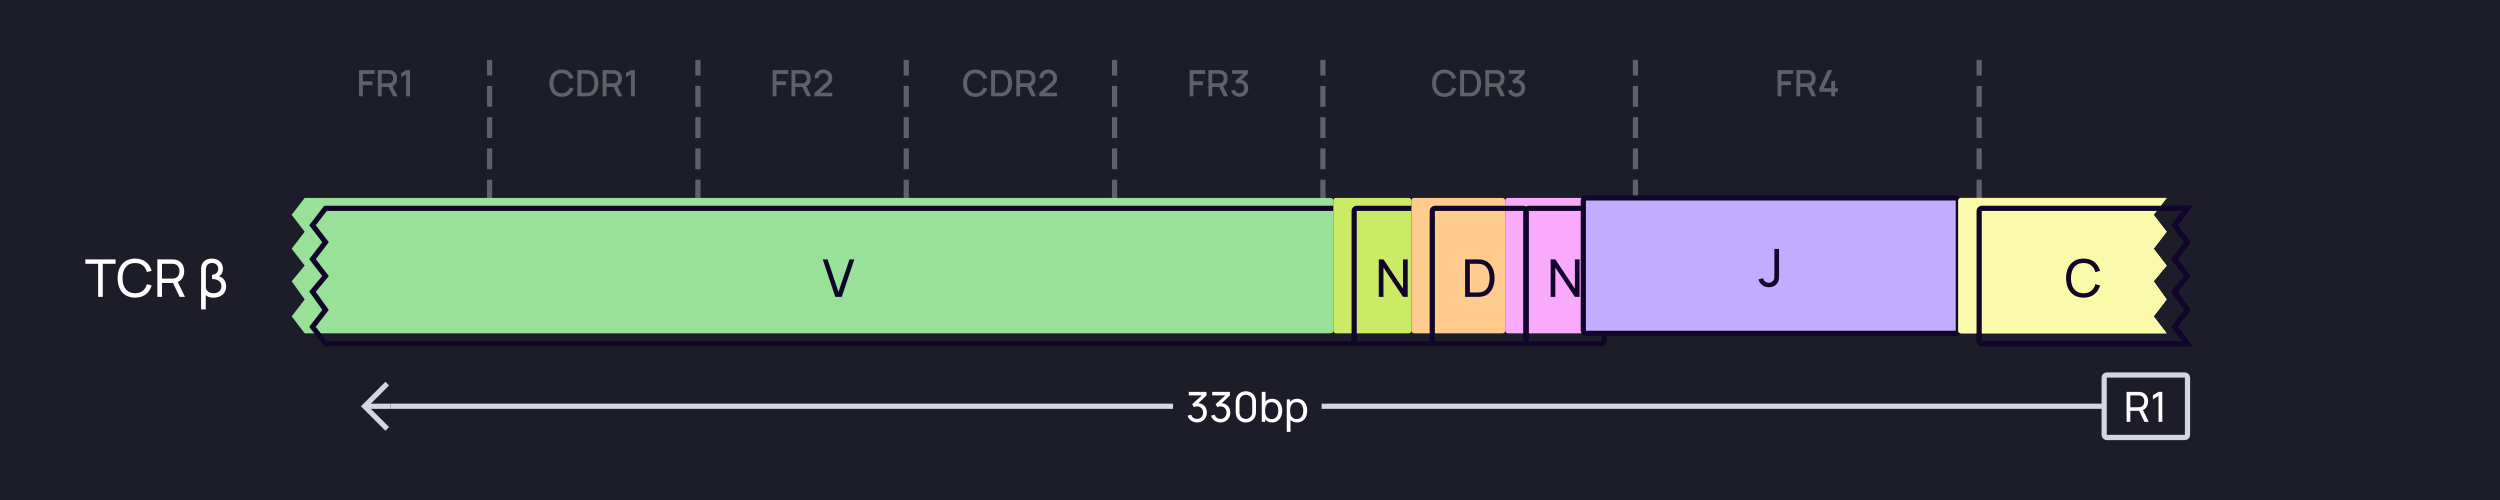 <svg width="960" height="192" viewBox="0 0 960 192" fill="none" xmlns="http://www.w3.org/2000/svg">
<rect width="960" height="192" fill="#1D1D29"/>
<path d="M554.682 37.21C557.006 37.21 558.567 35.943 559.162 33.955L557.678 33.556C557.279 34.963 556.278 35.817 554.682 35.817C552.54 35.817 551.448 34.27 551.462 31.96C551.469 29.65 552.54 28.103 554.682 28.103C556.278 28.103 557.279 28.957 557.678 30.364L559.162 29.965C558.567 27.977 557.006 26.71 554.682 26.71C551.658 26.71 549.915 28.845 549.915 31.96C549.915 35.075 551.658 37.21 554.682 37.21ZM560.702 37H563.859C564.041 37 564.643 37 565.112 36.937C567.478 36.636 568.738 34.529 568.738 31.96C568.738 29.391 567.478 27.284 565.112 26.983C564.643 26.92 564.041 26.92 563.859 26.92H560.702V37ZM562.2 35.607V28.313H563.859C564.167 28.313 564.671 28.32 565.007 28.383C566.519 28.663 567.184 30.189 567.184 31.96C567.184 33.689 566.547 35.243 565.007 35.537C564.671 35.6 564.181 35.607 563.859 35.607H562.2ZM570.368 37H571.831V33.381H574.505L576.262 37H577.935L576.031 33.094C577.172 32.597 577.746 31.491 577.746 30.147C577.746 28.516 576.906 27.235 575.219 26.976C574.953 26.934 574.638 26.92 574.442 26.92H570.368V37ZM571.831 31.995V28.299H574.386C574.568 28.299 574.813 28.313 575.023 28.369C575.919 28.579 576.255 29.405 576.255 30.147C576.255 30.889 575.919 31.715 575.023 31.932C574.813 31.981 574.568 31.995 574.386 31.995H571.831ZM582.294 37.189C584.177 37.189 585.661 35.796 585.661 33.871C585.661 32.233 584.653 30.924 583.022 30.707L585.514 28.313V26.92H579.452V28.313H583.722L580.642 31.036L581.328 32.191C581.615 32.037 581.958 31.939 582.28 31.939C583.4 31.939 584.163 32.751 584.163 33.871C584.163 34.984 583.4 35.789 582.294 35.803C581.468 35.81 580.733 35.341 580.467 34.466L579.053 34.858C579.48 36.293 580.796 37.189 582.294 37.189Z" fill="white" fill-opacity="0.3"/>
<path d="M628 112V24" stroke="white" stroke-opacity="0.3" stroke-width="2" stroke-linecap="square" stroke-dasharray="6 6"/>
<path d="M682.593 37H684.056V32.695H687.724V31.225H684.056V28.383H688.564V26.92H682.593V37ZM689.826 37H691.289V33.381H693.963L695.72 37H697.393L695.489 33.094C696.63 32.597 697.204 31.491 697.204 30.147C697.204 28.516 696.364 27.235 694.677 26.976C694.411 26.934 694.096 26.92 693.9 26.92H689.826V37ZM691.289 31.995V28.299H693.844C694.026 28.299 694.271 28.313 694.481 28.369C695.377 28.579 695.713 29.405 695.713 30.147C695.713 30.889 695.377 31.715 694.481 31.932C694.271 31.981 694.026 31.995 693.844 31.995H691.289ZM703.201 37H704.685V35.243H705.686V33.857H704.685V31.127H703.201V33.857H700.324L703.6 26.92H701.927L698.651 33.857V35.243H703.201V37Z" fill="white" fill-opacity="0.3"/>
<path d="M760 112V24" stroke="white" stroke-opacity="0.3" stroke-width="2" stroke-linecap="square" stroke-dasharray="6 6"/>
<path d="M137.858 37H139.321V32.695H142.989V31.225H139.321V28.383H143.829V26.92H137.858V37ZM145.09 37H146.553V33.381H149.227L150.984 37H152.657L150.753 33.094C151.894 32.597 152.468 31.491 152.468 30.147C152.468 28.516 151.628 27.235 149.941 26.976C149.675 26.934 149.36 26.92 149.164 26.92H145.09V37ZM146.553 31.995V28.299H149.108C149.29 28.299 149.535 28.313 149.745 28.369C150.641 28.579 150.977 29.405 150.977 30.147C150.977 30.889 150.641 31.715 149.745 31.932C149.535 31.981 149.29 31.995 149.108 31.995H146.553ZM155.953 37H157.444V26.92H155.953L154.056 28.054V29.685L155.953 28.53V37Z" fill="white" fill-opacity="0.3"/>
<path d="M188 112V24" stroke="white" stroke-opacity="0.3" stroke-width="2" stroke-linecap="square" stroke-dasharray="6 6"/>
<path d="M215.735 37.21C218.059 37.21 219.62 35.943 220.215 33.955L218.731 33.556C218.332 34.963 217.331 35.817 215.735 35.817C213.593 35.817 212.501 34.27 212.515 31.96C212.522 29.65 213.593 28.103 215.735 28.103C217.331 28.103 218.332 28.957 218.731 30.364L220.215 29.965C219.62 27.977 218.059 26.71 215.735 26.71C212.711 26.71 210.968 28.845 210.968 31.96C210.968 35.075 212.711 37.21 215.735 37.21ZM221.754 37H224.911C225.093 37 225.695 37 226.164 36.937C228.53 36.636 229.79 34.529 229.79 31.96C229.79 29.391 228.53 27.284 226.164 26.983C225.695 26.92 225.093 26.92 224.911 26.92H221.754V37ZM223.252 35.607V28.313H224.911C225.219 28.313 225.723 28.32 226.059 28.383C227.571 28.663 228.236 30.189 228.236 31.96C228.236 33.689 227.599 35.243 226.059 35.537C225.723 35.6 225.233 35.607 224.911 35.607H223.252ZM231.42 37H232.883V33.381H235.557L237.314 37H238.987L237.083 33.094C238.224 32.597 238.798 31.491 238.798 30.147C238.798 28.516 237.958 27.235 236.271 26.976C236.005 26.934 235.69 26.92 235.494 26.92H231.42V37ZM232.883 31.995V28.299H235.438C235.62 28.299 235.865 28.313 236.075 28.369C236.971 28.579 237.307 29.405 237.307 30.147C237.307 30.889 236.971 31.715 236.075 31.932C235.865 31.981 235.62 31.995 235.438 31.995H232.883ZM242.283 37H243.774V26.92H242.283L240.386 28.054V29.685L242.283 28.53V37Z" fill="white" fill-opacity="0.3"/>
<path d="M268 112V24" stroke="white" stroke-opacity="0.3" stroke-width="2" stroke-linecap="square" stroke-dasharray="6 6"/>
<path d="M296.703 37H298.166V32.695H301.834V31.225H298.166V28.383H302.674V26.92H296.703V37ZM303.935 37H305.398V33.381H308.072L309.829 37H311.502L309.598 33.094C310.739 32.597 311.313 31.491 311.313 30.147C311.313 28.516 310.473 27.235 308.786 26.976C308.52 26.934 308.205 26.92 308.009 26.92H303.935V37ZM305.398 31.995V28.299H307.953C308.135 28.299 308.38 28.313 308.59 28.369C309.486 28.579 309.822 29.405 309.822 30.147C309.822 30.889 309.486 31.715 308.59 31.932C308.38 31.981 308.135 31.995 307.953 31.995H305.398ZM312.761 36.993H319.579V35.6H315.022L317.941 32.996C319.033 32.037 319.579 31.407 319.579 30.028C319.579 28.117 318.144 26.71 316.24 26.71C314.231 26.71 312.796 28.047 312.796 30H314.294C314.28 28.985 315.092 28.103 316.212 28.103C317.297 28.103 318.074 28.929 318.074 30.007C318.074 30.581 317.864 31.127 317.157 31.757L312.768 35.691L312.761 36.993Z" fill="white" fill-opacity="0.3"/>
<path d="M348 112V24" stroke="white" stroke-opacity="0.3" stroke-width="2" stroke-linecap="square" stroke-dasharray="6 6"/>
<path d="M374.58 37.21C376.904 37.21 378.465 35.943 379.06 33.955L377.576 33.556C377.177 34.963 376.176 35.817 374.58 35.817C372.438 35.817 371.346 34.27 371.36 31.96C371.367 29.65 372.438 28.103 374.58 28.103C376.176 28.103 377.177 28.957 377.576 30.364L379.06 29.965C378.465 27.977 376.904 26.71 374.58 26.71C371.556 26.71 369.813 28.845 369.813 31.96C369.813 35.075 371.556 37.21 374.58 37.21ZM380.599 37H383.756C383.938 37 384.54 37 385.009 36.937C387.375 36.636 388.635 34.529 388.635 31.96C388.635 29.391 387.375 27.284 385.009 26.983C384.54 26.92 383.938 26.92 383.756 26.92H380.599V37ZM382.097 35.607V28.313H383.756C384.064 28.313 384.568 28.32 384.904 28.383C386.416 28.663 387.081 30.189 387.081 31.96C387.081 33.689 386.444 35.243 384.904 35.537C384.568 35.6 384.078 35.607 383.756 35.607H382.097ZM390.265 37H391.728V33.381H394.402L396.159 37H397.832L395.928 33.094C397.069 32.597 397.643 31.491 397.643 30.147C397.643 28.516 396.803 27.235 395.116 26.976C394.85 26.934 394.535 26.92 394.339 26.92H390.265V37ZM391.728 31.995V28.299H394.283C394.465 28.299 394.71 28.313 394.92 28.369C395.816 28.579 396.152 29.405 396.152 30.147C396.152 30.889 395.816 31.715 394.92 31.932C394.71 31.981 394.465 31.995 394.283 31.995H391.728ZM399.091 36.993H405.909V35.6H401.352L404.271 32.996C405.363 32.037 405.909 31.407 405.909 30.028C405.909 28.117 404.474 26.71 402.57 26.71C400.561 26.71 399.126 28.047 399.126 30H400.624C400.61 28.985 401.422 28.103 402.542 28.103C403.627 28.103 404.404 28.929 404.404 30.007C404.404 30.581 404.194 31.127 403.487 31.757L399.098 35.691L399.091 36.993Z" fill="white" fill-opacity="0.3"/>
<path d="M428 112V24" stroke="white" stroke-opacity="0.3" stroke-width="2" stroke-linecap="square" stroke-dasharray="6 6"/>
<path d="M456.805 37H458.268V32.695H461.936V31.225H458.268V28.383H462.776V26.92H456.805V37ZM464.038 37H465.501V33.381H468.175L469.932 37H471.605L469.701 33.094C470.842 32.597 471.416 31.491 471.416 30.147C471.416 28.516 470.576 27.235 468.889 26.976C468.623 26.934 468.308 26.92 468.112 26.92H464.038V37ZM465.501 31.995V28.299H468.056C468.238 28.299 468.483 28.313 468.693 28.369C469.589 28.579 469.925 29.405 469.925 30.147C469.925 30.889 469.589 31.715 468.693 31.932C468.483 31.981 468.238 31.995 468.056 31.995H465.501ZM475.964 37.189C477.847 37.189 479.331 35.796 479.331 33.871C479.331 32.233 478.323 30.924 476.692 30.707L479.184 28.313V26.92H473.122V28.313H477.392L474.312 31.036L474.998 32.191C475.285 32.037 475.628 31.939 475.95 31.939C477.07 31.939 477.833 32.751 477.833 33.871C477.833 34.984 477.07 35.789 475.964 35.803C475.138 35.81 474.403 35.341 474.137 34.466L472.723 34.858C473.15 36.293 474.466 37.189 475.964 37.189Z" fill="white" fill-opacity="0.3"/>
<path d="M508 112V24" stroke="white" stroke-opacity="0.3" stroke-width="2" stroke-linecap="square" stroke-dasharray="6 6"/>
<g filter="url(#filter0_i_6281_38611)">
<path fill-rule="evenodd" clip-rule="evenodd" d="M133.6 80H125L120 86.5L125 93L120 99.5L125 106L120 112L125 119L120 125.5L125 132H133.6H134H518.4C518.96 132 519.24 132 519.454 131.891C519.642 131.795 519.795 131.642 519.891 131.454C520 131.24 520 130.96 520 130.4V125.5V119V112V106V99.5V93V86.5V81.6C520 81.04 520 80.76 519.891 80.546C519.795 80.358 519.642 80.205 519.454 80.109C519.24 80 518.96 80 518.4 80H134H133.6Z" fill="#99E099"/>
</g>
<path d="M125 80V79H124.508L124.207 79.39L125 80ZM120 86.5L119.207 85.89L118.738 86.5L119.207 87.11L120 86.5ZM125 93L125.793 93.61L126.262 93L125.793 92.39L125 93ZM120 99.5L119.207 98.89L118.738 99.5L119.207 100.11L120 99.5ZM125 106L125.768 106.64L126.281 106.025L125.793 105.39L125 106ZM120 112L119.232 111.36L118.737 111.953L119.186 112.581L120 112ZM125 119L125.793 119.61L126.245 119.022L125.814 118.419L125 119ZM120 125.5L119.207 124.89L118.738 125.5L119.207 126.11L120 125.5ZM125 132L124.207 132.61L124.508 133H125V132ZM519.454 131.891L519 131L519 131L519.454 131.891ZM519.891 131.454L520.782 131.908L520.782 131.908L519.891 131.454ZM519.891 80.546L520.782 80.092L520.782 80.092L519.891 80.546ZM519.454 80.109L519 81L519 81L519.454 80.109ZM125 81H133.6V79H125V81ZM120.793 87.11L125.793 80.61L124.207 79.39L119.207 85.89L120.793 87.11ZM125.793 92.39L120.793 85.89L119.207 87.11L124.207 93.61L125.793 92.39ZM120.793 100.11L125.793 93.61L124.207 92.39L119.207 98.89L120.793 100.11ZM125.793 105.39L120.793 98.89L119.207 100.11L124.207 106.61L125.793 105.39ZM120.768 112.64L125.768 106.64L124.232 105.36L119.232 111.36L120.768 112.64ZM125.814 118.419L120.814 111.419L119.186 112.581L124.186 119.581L125.814 118.419ZM120.793 126.11L125.793 119.61L124.207 118.39L119.207 124.89L120.793 126.11ZM125.793 131.39L120.793 124.89L119.207 126.11L124.207 132.61L125.793 131.39ZM133.6 131H125V133H133.6V131ZM133.6 133H134V131H133.6V133ZM134 133H518.4V131H134V133ZM518.4 133C518.664 133 518.921 133.001 519.138 132.983C519.367 132.964 519.637 132.92 519.908 132.782L519 131C519.057 130.971 519.08 130.981 518.975 130.99C518.859 130.999 518.697 131 518.4 131V133ZM519.908 132.782C520.284 132.59 520.59 132.284 520.782 131.908L519 131L519 131L519.908 132.782ZM520.782 131.908C520.92 131.637 520.964 131.367 520.983 131.138C521.001 130.921 521 130.664 521 130.4H519C519 130.697 518.999 130.859 518.99 130.975C518.981 131.08 518.971 131.058 519 131L520.782 131.908ZM521 130.4V125.5H519V130.4H521ZM521 125.5V119H519V125.5H521ZM521 119V112H519V119H521ZM521 112V106H519V112H521ZM521 106V99.5H519V106H521ZM521 99.5V93H519V99.5H521ZM521 93V86.5H519V93H521ZM521 86.5V81.6H519V86.5H521ZM521 81.6C521 81.337 521.001 81.079 520.983 80.862C520.964 80.633 520.92 80.364 520.782 80.092L519 81C518.971 80.942 518.981 80.92 518.99 81.025C518.999 81.141 519 81.303 519 81.6H521ZM520.782 80.092C520.59 79.716 520.284 79.41 519.908 79.218L519 81L519 81L520.782 80.092ZM519.908 79.218C519.637 79.08 519.367 79.036 519.138 79.017C518.921 78.999 518.664 79 518.4 79V81C518.697 81 518.859 81.001 518.975 81.01C519.08 81.019 519.057 81.029 519 81L519.908 79.218ZM518.4 79H134V81H518.4V79ZM134 79H133.6V81H134V79Z" fill="#110529"/>
<path d="M320.758 114L315.938 99.6H317.788L321.978 112.11L326.208 99.6H328.058L323.238 114H320.758Z" fill="#110529"/>
<g filter="url(#filter1_i_6281_38611)">
<rect x="520" y="80" width="30" height="52" rx="1" fill="#CBEB67"/>
</g>
<rect x="520" y="80" width="30" height="52" rx="1" stroke="#110529" stroke-width="2" stroke-linecap="round"/>
<g filter="url(#filter2_i_6281_38611)">
<rect x="586" y="80" width="30" height="52" rx="1" fill="#FAAAFA"/>
</g>
<rect x="586" y="80" width="30" height="52" rx="1" stroke="#110529" stroke-width="2" stroke-linecap="round"/>
<g filter="url(#filter3_i_6281_38611)">
<rect x="550" y="80" width="36" height="52" rx="1" fill="#FFCB8F"/>
</g>
<rect x="550" y="80" width="36" height="52" rx="1" stroke="#110529" stroke-width="2" stroke-linecap="round"/>
<path d="M529.447 114V99.6H531.247L538.757 110.85V99.6H540.557V114H538.757L531.247 102.74V114H529.447Z" fill="#110529"/>
<path d="M595.447 114V99.6H597.247L604.757 110.85V99.6H606.557V114H604.757L597.247 102.74V114H595.447Z" fill="#110529"/>
<path d="M562.593 114V99.6H567.033C567.18 99.6 567.437 99.603 567.803 99.61C568.17 99.617 568.52 99.643 568.853 99.69C569.967 99.837 570.897 100.243 571.643 100.91C572.397 101.57 572.963 102.41 573.343 103.43C573.723 104.45 573.913 105.573 573.913 106.8C573.913 108.027 573.723 109.15 573.343 110.17C572.963 111.19 572.397 112.033 571.643 112.7C570.897 113.36 569.967 113.763 568.853 113.91C568.52 113.95 568.167 113.977 567.793 113.99C567.427 113.997 567.173 114 567.033 114H562.593ZM564.423 112.3H567.033C567.287 112.3 567.57 112.293 567.883 112.28C568.197 112.26 568.47 112.23 568.703 112.19C569.49 112.043 570.127 111.713 570.613 111.2C571.1 110.687 571.457 110.047 571.683 109.28C571.91 108.513 572.023 107.687 572.023 106.8C572.023 105.893 571.907 105.057 571.673 104.29C571.447 103.523 571.09 102.887 570.603 102.38C570.117 101.873 569.483 101.55 568.703 101.41C568.47 101.363 568.193 101.333 567.873 101.32C567.553 101.307 567.273 101.3 567.033 101.3H564.423V112.3Z" fill="#110529"/>
<g filter="url(#filter4_i_6281_38611)">
<rect x="616" y="80" width="144" height="52" rx="1" fill="#C1ADFF"/>
<path d="M687.244 114.29C686.237 114.29 685.384 114.017 684.684 113.47C683.984 112.923 683.504 112.19 683.244 111.27L685.014 110.85C685.121 111.337 685.377 111.75 685.784 112.09C686.197 112.43 686.671 112.6 687.204 112.6C687.551 112.6 687.904 112.517 688.264 112.35C688.624 112.177 688.901 111.897 689.094 111.51C689.227 111.243 689.304 110.95 689.324 110.63C689.344 110.303 689.354 109.92 689.354 109.48V99.6H691.154V109.48C691.154 109.893 691.151 110.263 691.144 110.59C691.144 110.917 691.111 111.23 691.044 111.53C690.984 111.823 690.864 112.123 690.684 112.43C690.324 113.063 689.841 113.533 689.234 113.84C688.634 114.14 687.971 114.29 687.244 114.29Z" fill="#110529"/>
<rect x="616" y="80" width="144" height="52" rx="1" stroke="#110529" stroke-width="2" stroke-linecap="round"/>
</g>
<g filter="url(#filter5_i_6281_38611)">
<path fill-rule="evenodd" clip-rule="evenodd" d="M833.4 132H840L835 125.5L840 119L835 112L840 106L835 99.5L840 93L835 86.5L840 80H833.4H826H761.6C761.04 80 760.76 80 760.546 80.109C760.358 80.205 760.205 80.358 760.109 80.546C760 80.76 760 81.04 760 81.6V130.4C760 130.96 760 131.24 760.109 131.454C760.205 131.642 760.358 131.795 760.546 131.891C760.76 132 761.04 132 761.6 132H826H833.4Z" fill="#FAFAAA"/>
</g>
<path d="M840 132V133H842.031L840.793 131.39L840 132ZM835 125.5L834.207 124.89L833.738 125.5L834.207 126.11L835 125.5ZM840 119L840.793 119.61L841.245 119.022L840.814 118.419L840 119ZM835 112L834.232 111.36L833.737 111.953L834.186 112.581L835 112ZM840 106L840.768 106.64L841.281 106.025L840.793 105.39L840 106ZM835 99.5L834.207 98.89L833.738 99.5L834.207 100.11L835 99.5ZM840 93L840.793 93.61L841.262 93L840.793 92.39L840 93ZM835 86.5L834.207 85.89L833.738 86.5L834.207 87.11L835 86.5ZM840 80L840.793 80.61L842.031 79H840V80ZM760.546 80.109L760.092 79.218L760.092 79.218L760.546 80.109ZM760.109 80.546L759.218 80.092L759.218 80.092L760.109 80.546ZM760.109 131.454L759.218 131.908L759.218 131.908L760.109 131.454ZM760.546 131.891L760.092 132.782L760.092 132.782L760.546 131.891ZM833.4 133H840V131H833.4V133ZM840.793 131.39L835.793 124.89L834.207 126.11L839.207 132.61L840.793 131.39ZM835.793 126.11L840.793 119.61L839.207 118.39L834.207 124.89L835.793 126.11ZM840.814 118.419L835.814 111.419L834.186 112.581L839.186 119.581L840.814 118.419ZM835.768 112.64L840.768 106.64L839.232 105.36L834.232 111.36L835.768 112.64ZM840.793 105.39L835.793 98.89L834.207 100.11L839.207 106.61L840.793 105.39ZM835.793 100.11L840.793 93.61L839.207 92.39L834.207 98.89L835.793 100.11ZM840.793 92.39L835.793 85.89L834.207 87.11L839.207 93.61L840.793 92.39ZM835.793 87.11L840.793 80.61L839.207 79.39L834.207 85.89L835.793 87.11ZM840 79H833.4V81H840V79ZM833.4 79H826V81H833.4V79ZM826 79H761.6V81H826V79ZM761.6 79C761.336 79 761.079 78.999 760.862 79.017C760.633 79.036 760.363 79.08 760.092 79.218L761 81C760.942 81.029 760.92 81.019 761.025 81.01C761.141 81.001 761.303 81 761.6 81V79ZM760.092 79.218C759.716 79.41 759.41 79.716 759.218 80.092L761 81L760.092 79.218ZM759.218 80.092C759.08 80.363 759.036 80.633 759.017 80.862C758.999 81.079 759 81.337 759 81.6H761C761 81.303 761.001 81.141 761.01 81.025C761.019 80.92 761.029 80.942 761 81L759.218 80.092ZM759 81.6V130.4H761V81.6H759ZM759 130.4C759 130.664 758.999 130.921 759.017 131.138C759.036 131.367 759.08 131.637 759.218 131.908L761 131C761.029 131.058 761.019 131.08 761.01 130.975C761.001 130.859 761 130.697 761 130.4H759ZM759.218 131.908C759.41 132.284 759.716 132.59 760.092 132.782L761 131L761 131L759.218 131.908ZM760.092 132.782C760.363 132.92 760.633 132.964 760.862 132.983C761.079 133.001 761.336 133 761.6 133V131C761.303 131 761.141 130.999 761.025 130.99C760.92 130.981 760.942 130.971 761 131L760.092 132.782ZM761.6 133H826V131H761.6V133ZM826 133H833.4V131H826V133Z" fill="#110529"/>
<g filter="url(#filter6_i_6281_38611)">
<path fill-rule="evenodd" clip-rule="evenodd" d="M833.4 132H840L835 125.5L840 119L835 112L840 106L835 99.5L840 93L835 86.5L840 80H833.4H826H761.6C761.04 80 760.76 80 760.546 80.109C760.358 80.205 760.205 80.358 760.109 80.546C760 80.76 760 81.04 760 81.6V130.4C760 130.96 760 131.24 760.109 131.454C760.205 131.642 760.358 131.795 760.546 131.891C760.76 132 761.04 132 761.6 132H826H833.4Z" fill="#FAFAAA"/>
</g>
<path d="M840 132V133H842.031L840.793 131.39L840 132ZM835 125.5L834.207 124.89L833.738 125.5L834.207 126.11L835 125.5ZM840 119L840.793 119.61L841.245 119.022L840.814 118.419L840 119ZM835 112L834.232 111.36L833.737 111.953L834.186 112.581L835 112ZM840 106L840.768 106.64L841.281 106.025L840.793 105.39L840 106ZM835 99.5L834.207 98.89L833.738 99.5L834.207 100.11L835 99.5ZM840 93L840.793 93.61L841.262 93L840.793 92.39L840 93ZM835 86.5L834.207 85.89L833.738 86.5L834.207 87.11L835 86.5ZM840 80L840.793 80.61L842.031 79H840V80ZM760.546 80.109L760.092 79.218L760.092 79.218L760.546 80.109ZM760.109 80.546L759.218 80.092L759.218 80.092L760.109 80.546ZM760.109 131.454L759.218 131.908L759.218 131.908L760.109 131.454ZM760.546 131.891L760.092 132.782L760.092 132.782L760.546 131.891ZM833.4 133H840V131H833.4V133ZM840.793 131.39L835.793 124.89L834.207 126.11L839.207 132.61L840.793 131.39ZM835.793 126.11L840.793 119.61L839.207 118.39L834.207 124.89L835.793 126.11ZM840.814 118.419L835.814 111.419L834.186 112.581L839.186 119.581L840.814 118.419ZM835.768 112.64L840.768 106.64L839.232 105.36L834.232 111.36L835.768 112.64ZM840.793 105.39L835.793 98.89L834.207 100.11L839.207 106.61L840.793 105.39ZM835.793 100.11L840.793 93.61L839.207 92.39L834.207 98.89L835.793 100.11ZM840.793 92.39L835.793 85.89L834.207 87.11L839.207 93.61L840.793 92.39ZM835.793 87.11L840.793 80.61L839.207 79.39L834.207 85.89L835.793 87.11ZM840 79H833.4V81H840V79ZM833.4 79H826V81H833.4V79ZM826 79H761.6V81H826V79ZM761.6 79C761.336 79 761.079 78.999 760.862 79.017C760.633 79.036 760.363 79.08 760.092 79.218L761 81C760.942 81.029 760.92 81.019 761.025 81.01C761.141 81.001 761.303 81 761.6 81V79ZM760.092 79.218C759.716 79.41 759.41 79.716 759.218 80.092L761 81L760.092 79.218ZM759.218 80.092C759.08 80.363 759.036 80.633 759.017 80.862C758.999 81.079 759 81.337 759 81.6H761C761 81.303 761.001 81.141 761.01 81.025C761.019 80.92 761.029 80.942 761 81L759.218 80.092ZM759 81.6V130.4H761V81.6H759ZM759 130.4C759 130.664 758.999 130.921 759.017 131.138C759.036 131.367 759.08 131.637 759.218 131.908L761 131C761.029 131.058 761.019 131.08 761.01 130.975C761.001 130.859 761 130.697 761 130.4H759ZM759.218 131.908C759.41 132.284 759.716 132.59 760.092 132.782L761 131L761 131L759.218 131.908ZM760.092 132.782C760.363 132.92 760.633 132.964 760.862 132.983C761.079 133.001 761.336 133 761.6 133V131C761.303 131 761.141 130.999 761.025 130.99C760.92 130.981 760.942 130.971 761 131L760.092 132.782ZM761.6 133H826V131H761.6V133ZM826 133H833.4V131H826V133Z" fill="#110529"/>
<path d="M800.093 114.3C798.66 114.3 797.443 113.983 796.443 113.35C795.443 112.717 794.68 111.837 794.153 110.71C793.633 109.583 793.373 108.28 793.373 106.8C793.373 105.32 793.633 104.017 794.153 102.89C794.68 101.763 795.443 100.883 796.443 100.25C797.443 99.617 798.66 99.3 800.093 99.3C801.76 99.3 803.13 99.723 804.203 100.57C805.283 101.417 806.027 102.557 806.433 103.99L804.623 104.47C804.33 103.397 803.807 102.55 803.053 101.93C802.3 101.31 801.313 101 800.093 101C799.02 101 798.127 101.243 797.413 101.73C796.7 102.217 796.163 102.897 795.803 103.77C795.443 104.637 795.26 105.647 795.253 106.8C795.247 107.947 795.423 108.957 795.783 109.83C796.143 110.697 796.683 111.377 797.403 111.87C798.123 112.357 799.02 112.6 800.093 112.6C801.313 112.6 802.3 112.29 803.053 111.67C803.807 111.043 804.33 110.197 804.623 109.13L806.433 109.61C806.027 111.037 805.283 112.177 804.203 113.03C803.13 113.877 801.76 114.3 800.093 114.3Z" fill="#110529"/>
<path d="M37.688 114H39.468V101.29H44.378V99.6H32.778V101.29H37.688V114ZM51.89 114.3C55.22 114.3 57.41 112.47 58.23 109.61L56.42 109.13C55.83 111.27 54.32 112.6 51.89 112.6C48.67 112.6 47.03 110.25 47.05 106.8C47.07 103.35 48.67 101 51.89 101C54.32 101 55.83 102.33 56.42 104.47L58.23 103.99C57.41 101.13 55.22 99.3 51.89 99.3C47.58 99.3 45.17 102.36 45.17 106.8C45.17 111.24 47.58 114.3 51.89 114.3ZM60.423 114H62.203V108.68H66.413L68.993 114H71.033L68.253 108.29C69.883 107.61 70.733 106.04 70.733 104.14C70.733 101.85 69.503 100.04 67.173 99.68C66.803 99.62 66.393 99.6 66.113 99.6H60.423V114ZM62.203 106.99V101.29H66.053C66.303 101.29 66.653 101.31 66.953 101.38C68.333 101.69 68.913 102.94 68.913 104.14C68.913 105.34 68.333 106.59 66.953 106.9C66.653 106.97 66.303 106.99 66.053 106.99H62.203ZM77.23 103.2V118.8H79.01V113.39C79.72 113.96 80.71 114.3 81.94 114.3C84.99 114.3 86.84 112.57 86.84 109.95C86.84 107.74 85.44 106.44 84.05 106.09C85.1 105.58 85.61 104.5 85.61 103.22C85.61 100.84 83.86 99.3 81.37 99.3C79.51 99.3 77.98 100.16 77.45 101.78C77.3 102.23 77.23 102.71 77.23 103.2ZM79.05 109.71V103.86C79.05 103.44 79.07 102.8 79.28 102.28C79.64 101.35 80.52 100.99 81.41 100.99C82.79 100.99 83.79 101.82 83.79 103.24C83.79 104.67 82.79 105.4 81.42 105.54V107.14C83.61 107.18 85.03 108.1 85.03 109.87C85.03 111.52 83.79 112.61 82.02 112.61C80.77 112.61 79.53 112.04 79.2 111.01C79.08 110.64 79.05 110.1 79.05 109.71Z" fill="white"/>
<path d="M140 156L139.293 156.707L138.586 156L139.293 155.293L140 156ZM147.293 147.293L148 146.586L149.414 148L148.707 148.707L147.293 147.293ZM148.707 163.293L149.414 164L148 165.414L147.293 164.707L148.707 163.293ZM150 157L140 157L140 155L150 155L150 157ZM139.293 155.293L147.293 147.293L148.707 148.707L140.707 156.707L139.293 155.293ZM140.707 155.293L148.707 163.293L147.293 164.707L139.293 156.707L140.707 155.293Z" fill="#D3D7E0"/>
<path d="M450.5 156H150" stroke="#D3D7E0" stroke-width="2"/>
<rect width="57" height="20" transform="translate(450.5 146)" fill="#1D1D29"/>
<path d="M459.678 162.224C461.814 162.224 463.438 160.664 463.438 158.456C463.438 156.44 462.158 154.944 460.174 154.832L463.286 151.848V150.48H456.494V151.84H461.518L457.774 155.224L458.462 156.352C458.822 156.168 459.262 156.048 459.654 156.048C461.038 156.048 461.974 157.032 461.974 158.456C461.974 159.864 461.07 160.84 459.67 160.864C458.646 160.88 457.75 160.312 457.406 159.24L456.038 159.632C456.526 161.232 457.966 162.224 459.678 162.224ZM468.678 162.224C470.814 162.224 472.438 160.664 472.438 158.456C472.438 156.44 471.158 154.944 469.174 154.832L472.286 151.848V150.48H465.494V151.84H470.518L466.774 155.224L467.462 156.352C467.822 156.168 468.262 156.048 468.654 156.048C470.038 156.048 470.974 157.032 470.974 158.456C470.974 159.864 470.07 160.84 468.67 160.864C467.646 160.88 466.75 160.312 466.406 159.24L465.038 159.632C465.526 161.232 466.966 162.224 468.678 162.224ZM478.406 162.24C480.646 162.24 482.294 160.592 482.294 158.352V154.128C482.294 151.888 480.646 150.24 478.406 150.24C476.166 150.24 474.518 151.888 474.518 154.128V158.352C474.518 160.592 476.166 162.24 478.406 162.24ZM475.966 158.432V154.04C475.966 152.688 477.054 151.6 478.406 151.6C479.758 151.6 480.846 152.688 480.846 154.04V158.432C480.846 159.784 479.758 160.872 478.406 160.872C477.054 160.872 475.966 159.784 475.966 158.432ZM488.502 162.24C490.918 162.24 492.374 160.264 492.374 157.672C492.374 155.08 490.91 153.12 488.51 153.12C487.43 153.12 486.574 153.496 485.958 154.144V150.48H484.526V162H485.798V161.024C486.43 161.784 487.334 162.24 488.502 162.24ZM485.798 157.672C485.798 155.76 486.598 154.424 488.286 154.424C490.046 154.424 490.862 155.848 490.862 157.672C490.862 159.512 490.03 160.936 488.326 160.936C486.582 160.936 485.798 159.568 485.798 157.672ZM498.096 162.24C500.512 162.24 501.968 160.264 501.968 157.672C501.968 155.08 500.504 153.12 498.104 153.12C496.928 153.12 496.024 153.568 495.392 154.328V153.36H494.12V165.84H495.552V161.2C496.168 161.856 497.024 162.24 498.096 162.24ZM495.392 157.672C495.392 155.76 496.192 154.424 497.88 154.424C499.64 154.424 500.456 155.848 500.456 157.672C500.456 159.512 499.624 160.936 497.92 160.936C496.176 160.936 495.392 159.568 495.392 157.672Z" fill="white"/>
<path d="M808 156H507.5" stroke="#D3D7E0" stroke-width="2"/>
<path d="M816.62 162H818.044V157.744H821.412L823.476 162H825.108L822.884 157.432C824.188 156.888 824.868 155.632 824.868 154.112C824.868 152.28 823.884 150.832 822.02 150.544C821.724 150.496 821.396 150.48 821.172 150.48H816.62V162ZM818.044 156.392V151.832H821.124C821.324 151.832 821.604 151.848 821.844 151.904C822.948 152.152 823.412 153.152 823.412 154.112C823.412 155.072 822.948 156.072 821.844 156.32C821.604 156.376 821.324 156.392 821.124 156.392H818.044ZM828.878 162H830.326V150.48H828.878L826.71 151.776V153.368L828.878 152.056V162Z" fill="white"/>
<rect x="808" y="144" width="32" height="24" rx="1" stroke="#D3D7E0" stroke-width="2"/>
<defs>
<filter id="filter0_i_6281_38611" x="118.737" y="79" width="402.263" height="54" filterUnits="userSpaceOnUse" color-interpolation-filters="sRGB">
<feFlood flood-opacity="0" result="BackgroundImageFix"/>
<feBlend mode="normal" in="SourceGraphic" in2="BackgroundImageFix" result="shape"/>
<feColorMatrix in="SourceAlpha" type="matrix" values="0 0 0 0 0 0 0 0 0 0 0 0 0 0 0 0 0 0 127 0" result="hardAlpha"/>
<feOffset dx="-8" dy="-4"/>
<feComposite in2="hardAlpha" operator="arithmetic" k2="-1" k3="1"/>
<feColorMatrix type="matrix" values="0 0 0 0 0.067 0 0 0 0 0.02 0 0 0 0 0.161 0 0 0 0.16 0"/>
<feBlend mode="normal" in2="shape" result="effect1_innerShadow_6281_38611"/>
</filter>
<filter id="filter1_i_6281_38611" x="519" y="79" width="32" height="54" filterUnits="userSpaceOnUse" color-interpolation-filters="sRGB">
<feFlood flood-opacity="0" result="BackgroundImageFix"/>
<feBlend mode="normal" in="SourceGraphic" in2="BackgroundImageFix" result="shape"/>
<feColorMatrix in="SourceAlpha" type="matrix" values="0 0 0 0 0 0 0 0 0 0 0 0 0 0 0 0 0 0 127 0" result="hardAlpha"/>
<feOffset dx="-8" dy="-4"/>
<feComposite in2="hardAlpha" operator="arithmetic" k2="-1" k3="1"/>
<feColorMatrix type="matrix" values="0 0 0 0 0.067 0 0 0 0 0.02 0 0 0 0 0.161 0 0 0 0.16 0"/>
<feBlend mode="normal" in2="shape" result="effect1_innerShadow_6281_38611"/>
</filter>
<filter id="filter2_i_6281_38611" x="585" y="79" width="32" height="54" filterUnits="userSpaceOnUse" color-interpolation-filters="sRGB">
<feFlood flood-opacity="0" result="BackgroundImageFix"/>
<feBlend mode="normal" in="SourceGraphic" in2="BackgroundImageFix" result="shape"/>
<feColorMatrix in="SourceAlpha" type="matrix" values="0 0 0 0 0 0 0 0 0 0 0 0 0 0 0 0 0 0 127 0" result="hardAlpha"/>
<feOffset dx="-8" dy="-4"/>
<feComposite in2="hardAlpha" operator="arithmetic" k2="-1" k3="1"/>
<feColorMatrix type="matrix" values="0 0 0 0 0.067 0 0 0 0 0.02 0 0 0 0 0.161 0 0 0 0.16 0"/>
<feBlend mode="normal" in2="shape" result="effect1_innerShadow_6281_38611"/>
</filter>
<filter id="filter3_i_6281_38611" x="549" y="79" width="38" height="54" filterUnits="userSpaceOnUse" color-interpolation-filters="sRGB">
<feFlood flood-opacity="0" result="BackgroundImageFix"/>
<feBlend mode="normal" in="SourceGraphic" in2="BackgroundImageFix" result="shape"/>
<feColorMatrix in="SourceAlpha" type="matrix" values="0 0 0 0 0 0 0 0 0 0 0 0 0 0 0 0 0 0 127 0" result="hardAlpha"/>
<feOffset dx="-8" dy="-4"/>
<feComposite in2="hardAlpha" operator="arithmetic" k2="-1" k3="1"/>
<feColorMatrix type="matrix" values="0 0 0 0 0.067 0 0 0 0 0.02 0 0 0 0 0.161 0 0 0 0.16 0"/>
<feBlend mode="normal" in2="shape" result="effect1_innerShadow_6281_38611"/>
</filter>
<filter id="filter4_i_6281_38611" x="615" y="79" width="146" height="54" filterUnits="userSpaceOnUse" color-interpolation-filters="sRGB">
<feFlood flood-opacity="0" result="BackgroundImageFix"/>
<feBlend mode="normal" in="SourceGraphic" in2="BackgroundImageFix" result="shape"/>
<feColorMatrix in="SourceAlpha" type="matrix" values="0 0 0 0 0 0 0 0 0 0 0 0 0 0 0 0 0 0 127 0" result="hardAlpha"/>
<feOffset dx="-8" dy="-4"/>
<feComposite in2="hardAlpha" operator="arithmetic" k2="-1" k3="1"/>
<feColorMatrix type="matrix" values="0 0 0 0 0.067 0 0 0 0 0.02 0 0 0 0 0.161 0 0 0 0.16 0"/>
<feBlend mode="normal" in2="shape" result="effect1_innerShadow_6281_38611"/>
</filter>
<filter id="filter5_i_6281_38611" x="759" y="79" width="83.031" height="54" filterUnits="userSpaceOnUse" color-interpolation-filters="sRGB">
<feFlood flood-opacity="0" result="BackgroundImageFix"/>
<feBlend mode="normal" in="SourceGraphic" in2="BackgroundImageFix" result="shape"/>
<feColorMatrix in="SourceAlpha" type="matrix" values="0 0 0 0 0 0 0 0 0 0 0 0 0 0 0 0 0 0 127 0" result="hardAlpha"/>
<feOffset dx="-8" dy="-4"/>
<feComposite in2="hardAlpha" operator="arithmetic" k2="-1" k3="1"/>
<feColorMatrix type="matrix" values="0 0 0 0 0.067 0 0 0 0 0.02 0 0 0 0 0.161 0 0 0 0.16 0"/>
<feBlend mode="normal" in2="shape" result="effect1_innerShadow_6281_38611"/>
</filter>
<filter id="filter6_i_6281_38611" x="759" y="79" width="83.031" height="54" filterUnits="userSpaceOnUse" color-interpolation-filters="sRGB">
<feFlood flood-opacity="0" result="BackgroundImageFix"/>
<feBlend mode="normal" in="SourceGraphic" in2="BackgroundImageFix" result="shape"/>
<feColorMatrix in="SourceAlpha" type="matrix" values="0 0 0 0 0 0 0 0 0 0 0 0 0 0 0 0 0 0 127 0" result="hardAlpha"/>
<feOffset dx="-8" dy="-4"/>
<feComposite in2="hardAlpha" operator="arithmetic" k2="-1" k3="1"/>
<feColorMatrix type="matrix" values="0 0 0 0 0.067 0 0 0 0 0.02 0 0 0 0 0.161 0 0 0 0.16 0"/>
<feBlend mode="normal" in2="shape" result="effect1_innerShadow_6281_38611"/>
</filter>
</defs>
</svg>
